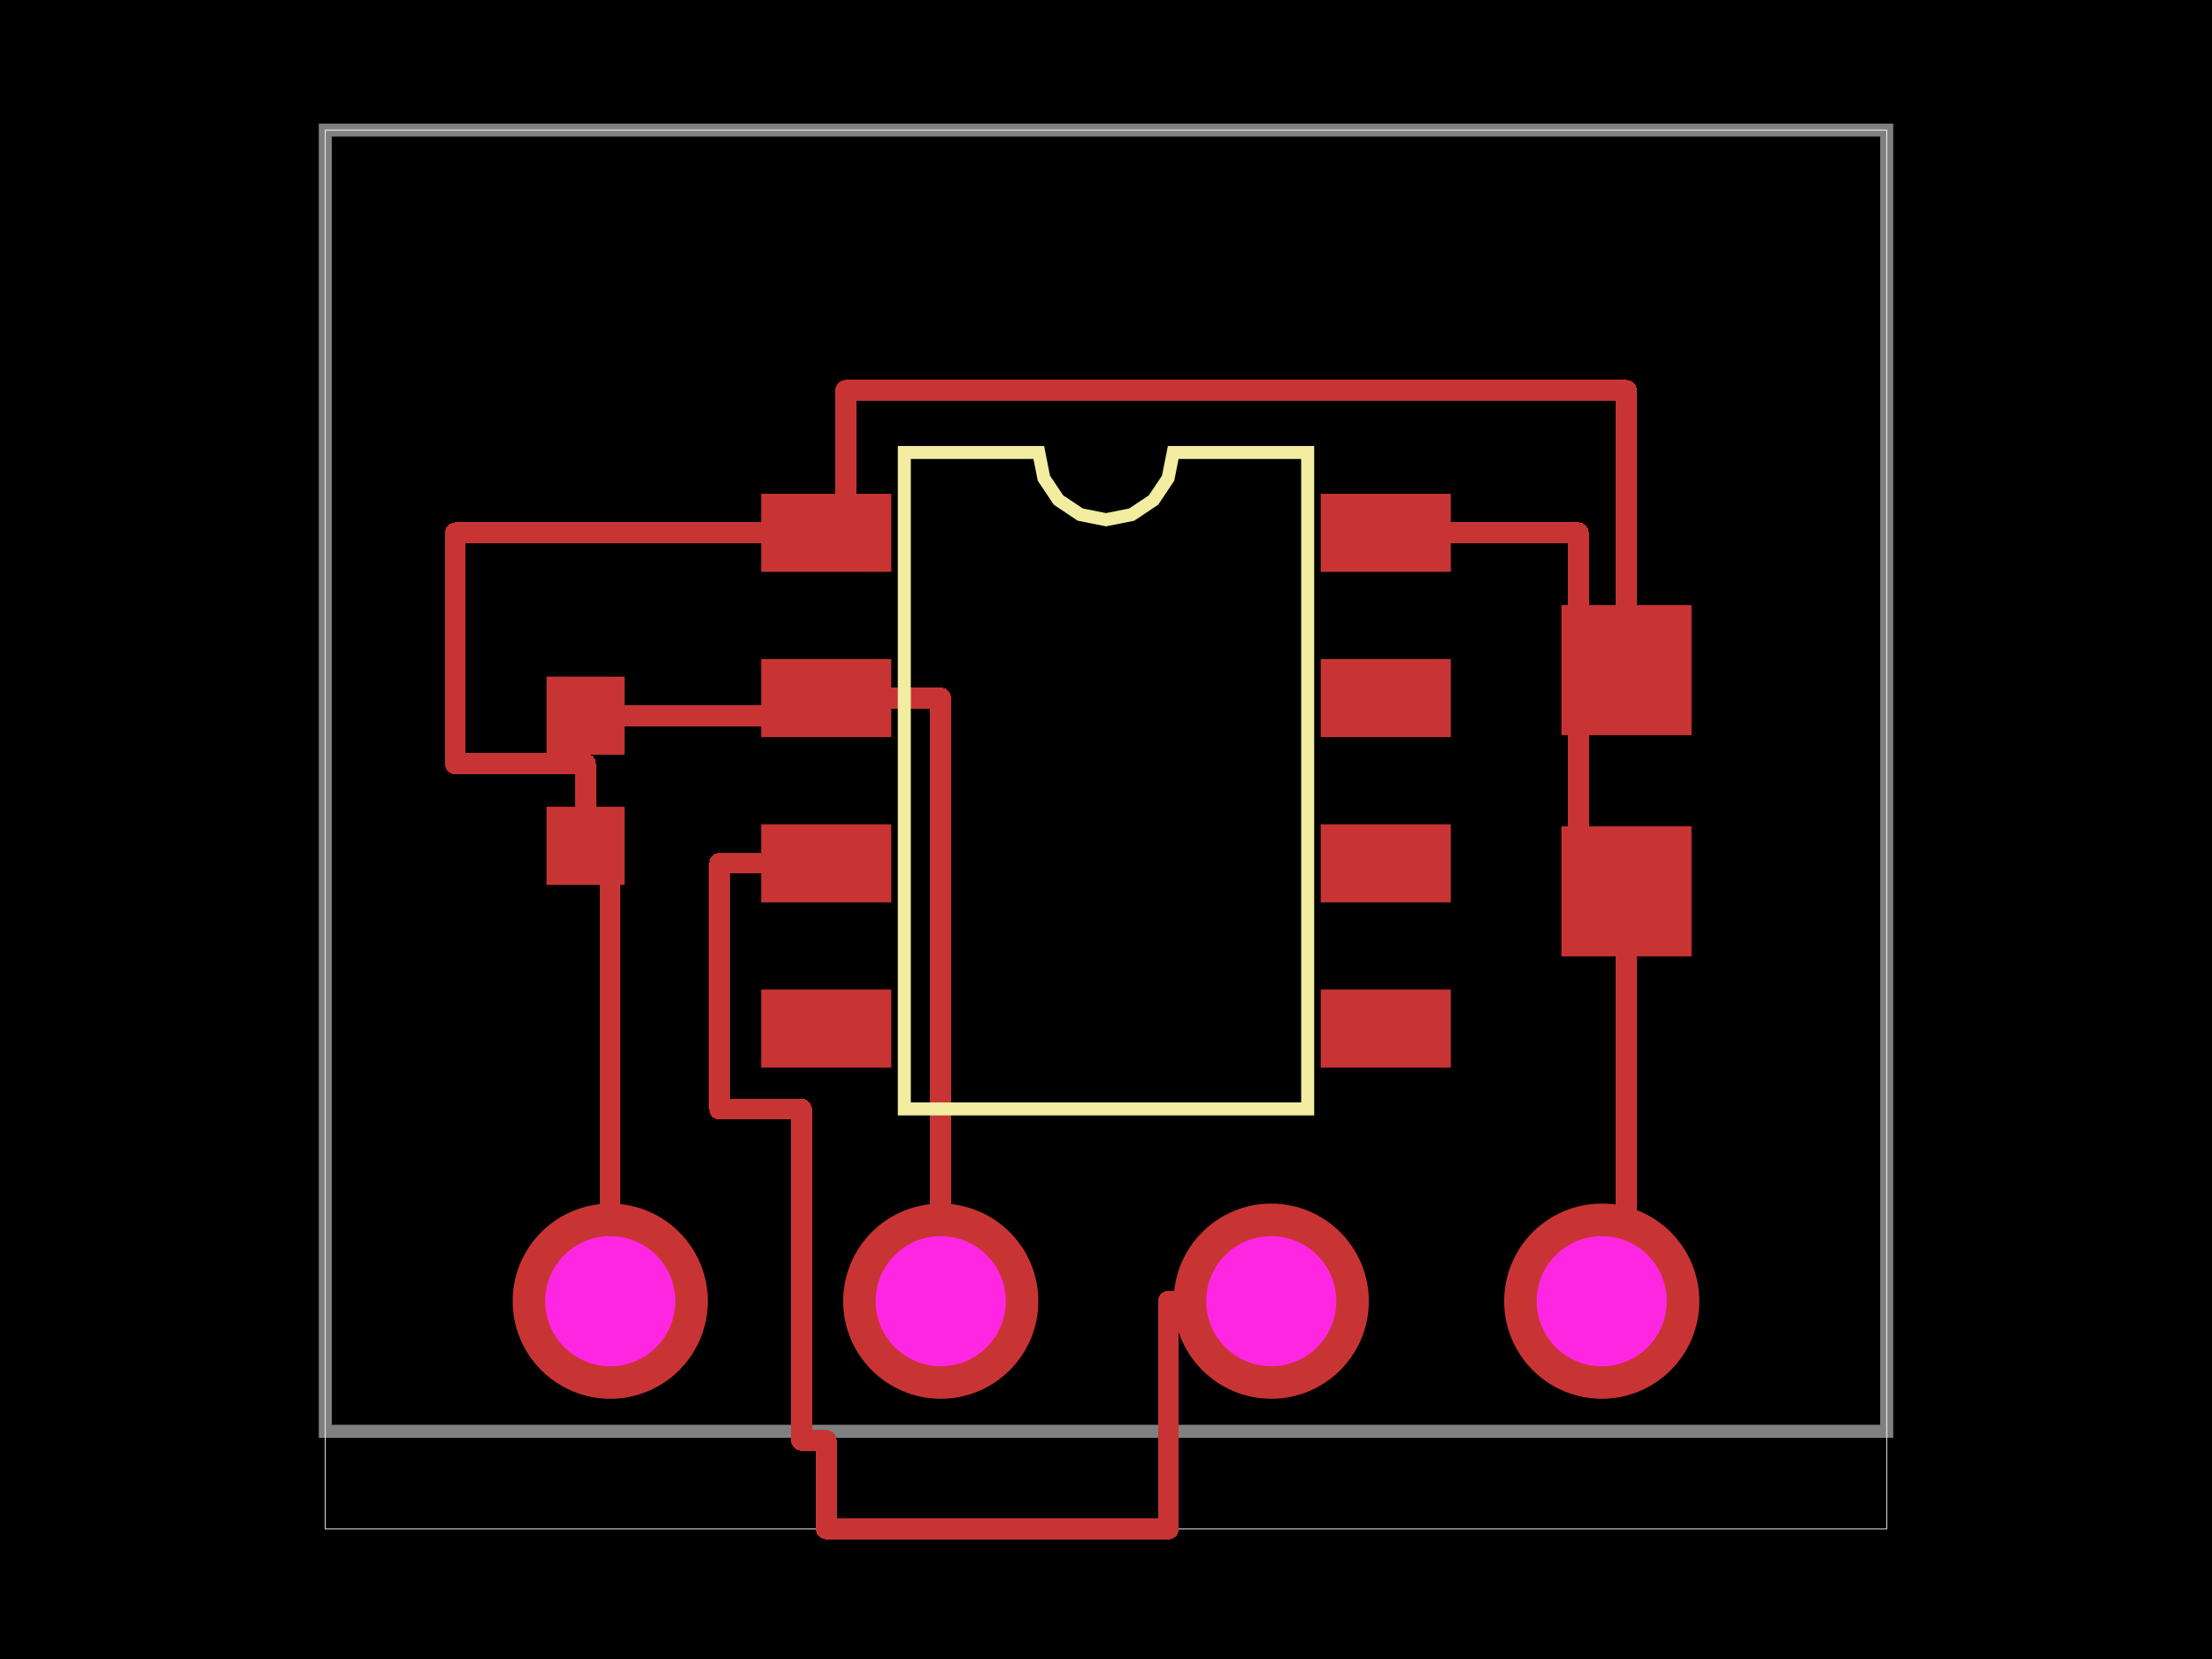 <svg xmlns="http://www.w3.org/2000/svg" width="800" height="600"><style>
              .boundary { fill: #000; }
              .pcb-board { fill: none; }
              .pcb-trace { fill: none; }
              .pcb-hole-outer { fill: rgb(200, 52, 52); }
              .pcb-hole-inner { fill: rgb(255, 38, 226); }
              .pcb-pad { }
              .pcb-boundary { fill: none; stroke: #fff; stroke-width: 0.3; }
              .pcb-silkscreen { fill: none; }
              .pcb-silkscreen-top { stroke: #f2eda1; }
              .pcb-silkscreen-bottom { stroke: #f2eda1; }
              .pcb-silkscreen-text { fill: #f2eda1; }
            </style><rect class="boundary" x="0" y="0" width="800" height="600"/><rect class="pcb-boundary" x="117.647" y="47.059" width="564.706" height="505.882"/><path class="pcb-board" d="M 117.647 517.647 L 682.353 517.647 L 682.353 47.059 L 117.647 47.059 Z" stroke="rgba(255, 255, 255, 0.5)" stroke-width="4.706"/><g transform="translate(400, 282.353) rotate(0) scale(1, -1)"><rect class="pcb-component" x="-124.706" y="-103.765" width="249.412" height="207.529"/><rect class="pcb-component-outline" x="-124.706" y="-103.765" width="249.412" height="207.529"/></g><g transform="translate(211.765, 282.353) rotate(90) scale(1, -1)"><rect class="pcb-component" x="-14.118" y="-37.647" width="28.235" height="75.294"/><rect class="pcb-component-outline" x="-14.118" y="-37.647" width="28.235" height="75.294"/></g><g transform="translate(588.235, 282.353) rotate(90) scale(1, -1)"><rect class="pcb-component" x="-23.529" y="-63.529" width="47.059" height="127.059"/><rect class="pcb-component-outline" x="-23.529" y="-63.529" width="47.059" height="127.059"/></g><g transform="translate(400, 470.588) rotate(0) scale(1, -1)"><rect class="pcb-component" x="-214.588" y="-35.294" width="429.176" height="70.588"/><rect class="pcb-component-outline" x="-214.588" y="-35.294" width="429.176" height="70.588"/></g><rect class="pcb-pad" fill="rgb(200, 52, 52)" x="275.294" y="178.588" width="47.059" height="28.235"/><rect class="pcb-pad" fill="rgb(200, 52, 52)" x="275.294" y="238.353" width="47.059" height="28.235"/><rect class="pcb-pad" fill="rgb(200, 52, 52)" x="275.294" y="298.118" width="47.059" height="28.235"/><rect class="pcb-pad" fill="rgb(200, 52, 52)" x="275.294" y="357.882" width="47.059" height="28.235"/><rect class="pcb-pad" fill="rgb(200, 52, 52)" x="477.647" y="357.882" width="47.059" height="28.235"/><rect class="pcb-pad" fill="rgb(200, 52, 52)" x="477.647" y="298.118" width="47.059" height="28.235"/><rect class="pcb-pad" fill="rgb(200, 52, 52)" x="477.647" y="238.353" width="47.059" height="28.235"/><rect class="pcb-pad" fill="rgb(200, 52, 52)" x="477.647" y="178.588" width="47.059" height="28.235"/><rect class="pcb-pad" fill="rgb(200, 52, 52)" x="-14.118" y="-14.118" width="28.235" height="28.235" transform="translate(211.765 258.824) rotate(90)"/><rect class="pcb-pad" fill="rgb(200, 52, 52)" x="-14.118" y="-14.118" width="28.235" height="28.235" transform="translate(211.765 305.882) rotate(90)"/><rect class="pcb-pad" fill="rgb(200, 52, 52)" x="-23.529" y="-23.529" width="47.059" height="47.059" transform="translate(588.235 242.353) rotate(90)"/><rect class="pcb-pad" fill="rgb(200, 52, 52)" x="-23.529" y="-23.529" width="47.059" height="47.059" transform="translate(588.235 322.353) rotate(90)"/><path class="pcb-trace" stroke="rgb(200, 52, 52)" d="M 211.765 258.824 L 298.824 258.824" stroke-width="7.529" stroke-linecap="round" stroke-linejoin="round" shape-rendering="crispEdges"/><path class="pcb-trace" stroke="rgb(200, 52, 52)" d="M 211.765 305.882 L 211.765 276.235" stroke-width="7.529" stroke-linecap="round" stroke-linejoin="round" shape-rendering="crispEdges"/><path class="pcb-trace" stroke="rgb(200, 52, 52)" d="M 211.765 276.235 L 164.706 276.235" stroke-width="7.529" stroke-linecap="round" stroke-linejoin="round" shape-rendering="crispEdges"/><path class="pcb-trace" stroke="rgb(200, 52, 52)" d="M 164.706 276.235 L 164.706 192.706" stroke-width="7.529" stroke-linecap="round" stroke-linejoin="round" shape-rendering="crispEdges"/><path class="pcb-trace" stroke="rgb(200, 52, 52)" d="M 164.706 192.706 L 298.824 192.706" stroke-width="7.529" stroke-linecap="round" stroke-linejoin="round" shape-rendering="crispEdges"/><path class="pcb-trace" stroke="rgb(200, 52, 52)" d="M 588.235 242.353 L 588.235 141.176" stroke-width="7.529" stroke-linecap="round" stroke-linejoin="round" shape-rendering="crispEdges"/><path class="pcb-trace" stroke="rgb(200, 52, 52)" d="M 588.235 141.176 L 305.882 141.176" stroke-width="7.529" stroke-linecap="round" stroke-linejoin="round" shape-rendering="crispEdges"/><path class="pcb-trace" stroke="rgb(200, 52, 52)" d="M 305.882 141.176 L 305.882 141.176" stroke-width="7.529" stroke-linecap="round" stroke-linejoin="round" shape-rendering="crispEdges"/><path class="pcb-trace" stroke="rgb(200, 52, 52)" d="M 305.882 141.176 L 305.882 192.706" stroke-width="7.529" stroke-linecap="round" stroke-linejoin="round" shape-rendering="crispEdges"/><path class="pcb-trace" stroke="rgb(200, 52, 52)" d="M 588.235 322.353 L 588.235 470.588" stroke-width="7.529" stroke-linecap="round" stroke-linejoin="round" shape-rendering="crispEdges"/><path class="pcb-trace" stroke="rgb(200, 52, 52)" d="M 501.176 192.706 L 570.824 192.706" stroke-width="7.529" stroke-linecap="round" stroke-linejoin="round" shape-rendering="crispEdges"/><path class="pcb-trace" stroke="rgb(200, 52, 52)" d="M 570.824 192.706 L 570.824 322.353" stroke-width="7.529" stroke-linecap="round" stroke-linejoin="round" shape-rendering="crispEdges"/><path class="pcb-trace" stroke="rgb(200, 52, 52)" d="M 570.824 322.353 L 588.235 322.353" stroke-width="7.529" stroke-linecap="round" stroke-linejoin="round" shape-rendering="crispEdges"/><path class="pcb-trace" stroke="rgb(200, 52, 52)" d="M 220.706 470.588 L 220.706 305.882" stroke-width="7.529" stroke-linecap="round" stroke-linejoin="round" shape-rendering="crispEdges"/><path class="pcb-trace" stroke="rgb(200, 52, 52)" d="M 340.235 470.588 L 340.235 252.471" stroke-width="7.529" stroke-linecap="round" stroke-linejoin="round" shape-rendering="crispEdges"/><path class="pcb-trace" stroke="rgb(200, 52, 52)" d="M 340.235 252.471 L 298.824 252.471" stroke-width="7.529" stroke-linecap="round" stroke-linejoin="round" shape-rendering="crispEdges"/><path class="pcb-trace" stroke="rgb(200, 52, 52)" d="M 459.765 470.588 L 422.588 470.588" stroke-width="7.529" stroke-linecap="round" stroke-linejoin="round" shape-rendering="crispEdges"/><path class="pcb-trace" stroke="rgb(200, 52, 52)" d="M 422.588 470.588 L 422.588 552.941" stroke-width="7.529" stroke-linecap="round" stroke-linejoin="round" shape-rendering="crispEdges"/><path class="pcb-trace" stroke="rgb(200, 52, 52)" d="M 422.588 552.941 L 298.824 552.941" stroke-width="7.529" stroke-linecap="round" stroke-linejoin="round" shape-rendering="crispEdges"/><path class="pcb-trace" stroke="rgb(200, 52, 52)" d="M 298.824 552.941 L 298.824 520.941" stroke-width="7.529" stroke-linecap="round" stroke-linejoin="round" shape-rendering="crispEdges"/><path class="pcb-trace" stroke="rgb(200, 52, 52)" d="M 298.824 520.941 L 289.882 520.941" stroke-width="7.529" stroke-linecap="round" stroke-linejoin="round" shape-rendering="crispEdges"/><path class="pcb-trace" stroke="rgb(200, 52, 52)" d="M 289.882 520.941 L 289.882 433.176" stroke-width="7.529" stroke-linecap="round" stroke-linejoin="round" shape-rendering="crispEdges"/><path class="pcb-trace" stroke="rgb(200, 52, 52)" d="M 289.882 433.176 L 289.882 401.176" stroke-width="7.529" stroke-linecap="round" stroke-linejoin="round" shape-rendering="crispEdges"/><path class="pcb-trace" stroke="rgb(200, 52, 52)" d="M 289.882 401.176 L 260.235 401.176" stroke-width="7.529" stroke-linecap="round" stroke-linejoin="round" shape-rendering="crispEdges"/><path class="pcb-trace" stroke="rgb(200, 52, 52)" d="M 260.235 401.176 L 260.235 312.235" stroke-width="7.529" stroke-linecap="round" stroke-linejoin="round" shape-rendering="crispEdges"/><path class="pcb-trace" stroke="rgb(200, 52, 52)" d="M 260.235 312.235 L 298.824 312.235" stroke-width="7.529" stroke-linecap="round" stroke-linejoin="round" shape-rendering="crispEdges"/><path class="pcb-silkscreen pcb-silkscreen-top" d="M 327.059 401.059 L 327.059 163.647 L 375.686 163.647 L 377.537 172.952 L 382.808 180.839 L 390.696 186.11 L 400 187.961 L 409.304 186.11 L 417.192 180.839 L 422.463 172.952 L 424.314 163.647 L 472.941 163.647 L 472.941 401.059 L 327.059 401.059 Z" stroke-width="4.706" data-pcb-component-id="pcb_component_0" data-pcb-silkscreen-path-id="pcb_silkscreen_path_0"/><g><circle class="pcb-hole-outer" cx="220.706" cy="470.588" r="35.294"/><circle class="pcb-hole-inner" cx="220.706" cy="470.588" r="23.529"/></g><g><circle class="pcb-hole-outer" cx="340.235" cy="470.588" r="35.294"/><circle class="pcb-hole-inner" cx="340.235" cy="470.588" r="23.529"/></g><g><circle class="pcb-hole-outer" cx="459.765" cy="470.588" r="35.294"/><circle class="pcb-hole-inner" cx="459.765" cy="470.588" r="23.529"/></g><g><circle class="pcb-hole-outer" cx="579.294" cy="470.588" r="35.294"/><circle class="pcb-hole-inner" cx="579.294" cy="470.588" r="23.529"/></g></svg>